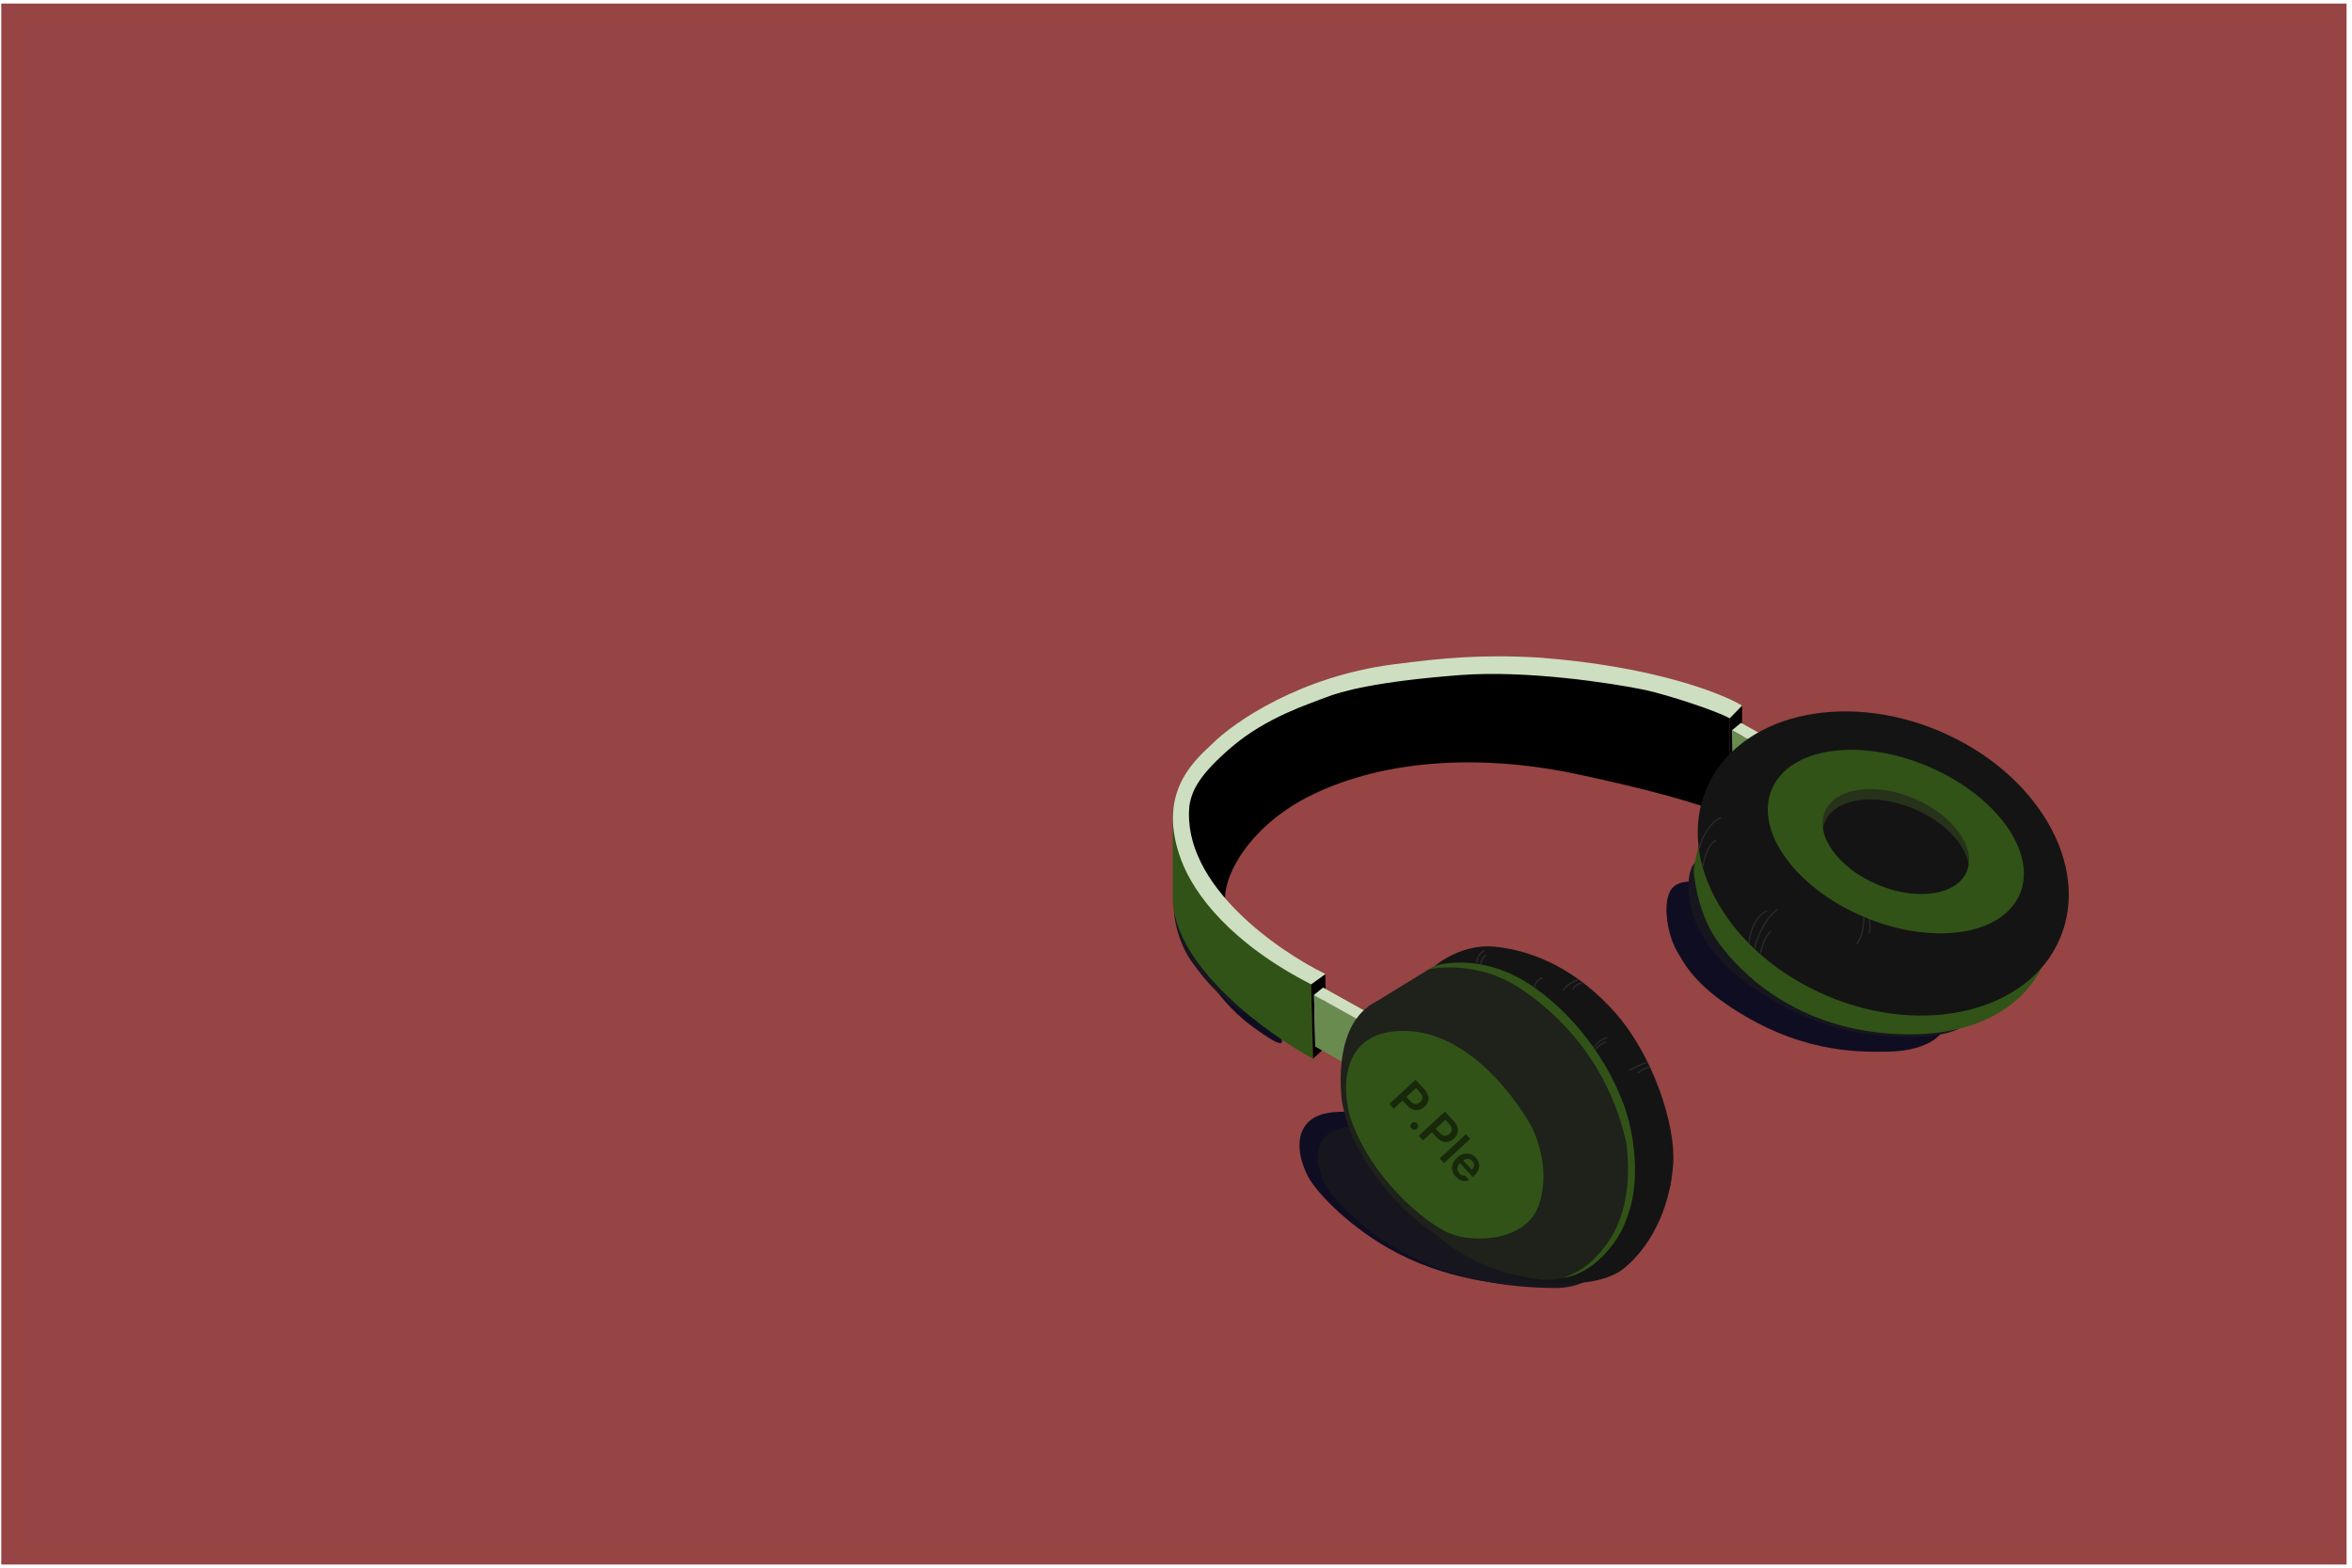<svg width="351" height="234" viewBox="0 0 351 234" fill="none" xmlns="http://www.w3.org/2000/svg">
<rect x="0.189" y="0.529" width="350" height="233" fill="#974444"/>
<path d="M208.639 187.097C216.912 191.351 225.557 192.005 231.048 192.005C235.624 191.746 237.296 189.555 237.142 188.604C236.863 186.88 237.469 185.805 235.089 183.219C232.708 180.634 218.838 171.801 212.111 168.892C205.383 165.983 198.028 164.732 195.239 167.491C193.304 169.407 193.682 172.711 195.239 175.671C196.447 177.969 201.581 183.467 208.639 187.097Z" fill="#0F0D22"/>
<path d="M259.514 151.121C269.881 157.534 278.378 156.972 282.024 156.972C288.214 156.781 290.26 154.019 290.117 153.188C289.858 151.68 290.42 150.74 288.214 148.479C286.009 146.219 273.158 138.495 266.924 135.951L266.896 135.94C260.665 133.398 252.303 129.986 249.723 132.396C247.93 134.07 248.736 139.237 250.179 141.826C251.622 144.414 253.341 147.302 259.514 151.121Z" fill="#0F0D22"/>
<path d="M180.318 146.307C179.022 144.552 177.51 140.929 177.51 137.605C177.685 133.026 178.891 135.981 179.805 135.981C180.719 135.981 182.817 139.79 183.426 143.007C184.036 146.224 198.522 161.826 186.717 153.088C183.646 150.814 181.594 148.036 180.335 146.331L180.318 146.307Z" fill="#0F0D22"/>
<path d="M205.93 167.767L209.184 163.172L210.986 164.448C212.03 165.187 212.174 166.256 211.533 167.16C210.884 168.077 209.828 168.277 208.768 167.527L207.943 166.943L206.882 168.441L205.93 167.767ZM208.486 166.175L209.159 166.651C209.724 167.051 210.225 166.929 210.55 166.464C210.876 166.009 210.818 165.506 210.256 165.103L209.583 164.626L208.486 166.175Z" fill="#AAA0E7"/>
<path d="M210.256 170.915C209.958 170.704 209.885 170.295 210.101 170.005C210.301 169.708 210.711 169.641 211.007 169.855C211.291 170.052 211.367 170.463 211.16 170.755C210.951 171.05 210.539 171.115 210.256 170.915Z" fill="#AAA0E7"/>
<path d="M211.598 171.779L214.851 167.185L216.653 168.461C217.697 169.2 217.841 170.269 217.201 171.173C216.551 172.09 215.495 172.29 214.435 171.54L213.61 170.956L212.55 172.453L211.598 171.779ZM214.154 170.188L214.826 170.664C215.391 171.064 215.892 170.942 216.217 170.477C216.544 170.022 216.485 169.519 215.923 169.115L215.25 168.639L214.154 170.188Z" fill="#AAA0E7"/>
<path d="M219.82 170.703L216.567 175.298L215.628 174.633L218.881 170.038L219.82 170.703Z" fill="#AAA0E7"/>
<path d="M218.808 176.99C217.754 176.238 217.59 175.098 218.366 174.008C219.115 172.943 220.282 172.688 221.291 173.402C222.196 174.043 222.505 175.119 221.674 176.293L221.485 176.56L219.131 174.893C218.762 175.413 218.843 175.952 219.326 176.299C219.649 176.522 219.976 176.545 220.214 176.403L221.109 177.037C220.524 177.581 219.661 177.589 218.808 176.99ZM219.548 174.303L221.014 175.341C221.308 174.92 221.233 174.414 220.811 174.12C220.382 173.812 219.848 173.92 219.548 174.303Z" fill="#AAA0E7"/>
<path d="M210.871 187.706C218.857 191.652 227.204 192.259 232.505 192.259C236.922 192.019 238.537 189.986 238.388 189.105C238.118 187.505 238.704 186.508 236.406 184.11C234.107 181.711 220.717 173.518 214.222 170.82C207.727 168.122 200.626 166.961 197.934 169.521C196.066 171.297 196.431 174.362 197.934 177.108C199.1 179.24 204.057 184.339 210.871 187.706Z" fill="#17161E"/>
<path d="M263.247 148.52C274.049 155.324 282.902 154.727 286.701 154.727C293.152 154.525 295.283 151.595 295.134 150.714C294.864 149.114 295.45 148.117 293.152 145.718C290.853 143.32 277.463 135.127 270.968 132.428L270.939 132.416C264.446 129.72 255.734 126.1 253.046 128.657C251.178 130.433 252.017 135.914 253.521 138.66C255.024 141.405 256.816 144.47 263.247 148.52Z" fill="#17161E"/>
<path d="M177.702 143.347C176.536 141.724 175.176 138.372 175.176 135.296C175.333 131.06 176.418 133.794 177.24 133.794C178.063 133.794 179.95 137.318 180.498 140.294C181.046 143.27 194.077 157.706 183.458 149.621C180.695 147.518 178.85 144.947 177.718 143.37L177.702 143.347Z" fill="#17161E"/>
<path d="M175.008 134.414C175.478 144.455 189.149 154.34 195.926 158.027L195.654 146.652C193.411 145.103 188.254 142.053 181.898 136.391C176.813 131.862 175.186 123.786 175.008 120.314V134.414Z" fill="#315317"/>
<path d="M195.945 158.043L195.664 146.928L197.787 145.387L197.903 156.223L195.945 158.043Z" fill="black"/>
<path d="M196.287 156.227L196.1 148.53L197.463 147.414L197.568 155.067L196.287 156.227Z" fill="#A3A3A3"/>
<path d="M196.287 156.225L196.1 148.527L202.519 152.116L201.615 159.206L196.287 156.225Z" fill="#698B4F"/>
<path d="M290.867 144.758C291.688 146.011 291.85 148.991 290.865 151.289" stroke="#29292C" stroke-width="0.2" stroke-linecap="round"/>
<path d="M292.631 145.887C292.995 146.659 293.505 148.739 292.631 150.884" stroke="#29292C" stroke-width="0.2" stroke-linecap="round"/>
<path d="M303.045 138.84C304.218 139.046 306.374 140.191 305.608 143.119" stroke="#29292C" stroke-width="0.2" stroke-linecap="round"/>
<path d="M304.629 140.738C304.928 141.027 305.436 142.042 305.077 143.788" stroke="#29292C" stroke-width="0.2" stroke-linecap="round"/>
<path d="M305.465 127.877C305.954 127.638 307.063 127.189 307.589 127.309" stroke="#29292C" stroke-width="0.2" stroke-linecap="round"/>
<path d="M305.914 126.475C306.153 126.345 306.739 126.085 307.17 126.086" stroke="#29292C" stroke-width="0.2" stroke-linecap="round"/>
<path d="M301.824 132.444C302.415 132.242 303.749 131.958 304.358 132.444" stroke="#29292C" stroke-width="0.2" stroke-linecap="round"/>
<path d="M301.969 131.632C302.178 131.443 302.943 131.057 304.326 131.02" stroke="#29292C" stroke-width="0.2" stroke-linecap="round"/>
<path d="M275.19 111.898C275.199 111.039 275.029 109.057 274.273 108.004" stroke="#29292C" stroke-width="0.2" stroke-linecap="round"/>
<path d="M275.705 111.754C275.886 110.79 276.037 108.478 275.189 106.943" stroke="#29292C" stroke-width="0.2" stroke-linecap="round"/>
<path d="M291.875 116.171C292.041 115.431 292.644 113.835 293.73 113.365" stroke="#29292C" stroke-width="0.2" stroke-linecap="round"/>
<path d="M292.447 116.728C292.662 116.007 293.464 114.367 294.952 113.578" stroke="#29292C" stroke-width="0.2" stroke-linecap="round"/>
<path d="M242.519 189.013C242.234 189.216 241.372 189.435 240.201 188.688" stroke="#29292C" stroke-width="0.2" stroke-linecap="round"/>
<path d="M243.304 188.341C243.031 188.488 242.335 188.639 241.734 188.066" stroke="#29292C" stroke-width="0.2" stroke-linecap="round"/>
<path d="M249.282 176.902C248.872 177.005 247.656 177.148 246.072 176.902" stroke="#29292C" stroke-width="0.2" stroke-linecap="round"/>
<path d="M249.382 176.082C248.95 176.196 247.819 176.355 246.754 176.082" stroke="#29292C" stroke-width="0.2" stroke-linecap="round"/>
<path d="M242.408 183.148C242.665 183.593 243.44 184.528 244.489 184.709" stroke="#29292C" stroke-width="0.2" stroke-linecap="round"/>
<path d="M242.654 182.629C242.805 182.991 243.346 183.746 244.305 183.873" stroke="#29292C" stroke-width="0.2" stroke-linecap="round"/>
<path d="M223.179 141.313C218.434 140.811 214.503 143.616 213.131 145.081C216.992 157.525 222.149 183.435 222.707 187.287C223.405 192.102 238.208 193.119 242.465 189.211C245.935 186.389 249.183 180.936 249.696 173.761C250.115 167.903 246.625 157.433 241.043 151.152C235.46 144.872 229.11 141.941 223.179 141.313Z" fill="#141414"/>
<path d="M214.627 144.037C212.571 144.548 212.428 145.855 211.76 146.712C218.23 161.165 230.117 189.924 232.236 190.59C234.885 191.422 240.922 187.83 242.973 181.275C244.816 176.205 243.921 169.244 242.354 164.97C239.326 156.712 233.174 149.724 227.124 146.224C220.958 142.657 215.54 143.811 214.627 144.037Z" fill="#315317"/>
<path d="M213.163 144.724L204.172 150.244C204.088 158.12 205.32 175.331 210.916 181.163C217.911 188.453 223.97 190.079 229.241 190.916C234.511 191.754 237.845 188.07 238.84 186.876L238.868 186.842C240.282 185.148 243.881 180.832 242.729 170.734C240.002 158.153 232.015 150.84 226.462 147.274C221.542 144.115 215.616 144.082 213.163 144.724Z" fill="#1E221A"/>
<path d="M202.597 152.156L196.1 148.53L197.463 147.414L203.878 150.996L202.597 152.156Z" fill="#CDDFBF"/>
<path d="M258.141 121.901L258.139 107.204L259.98 105.318L259.982 120.163L258.141 121.901Z" fill="black"/>
<path d="M194.998 119.046C186.293 123.561 181.952 131.3 182.956 135.447C179.681 132.165 178.479 130.524 178.163 128.993C177.159 125.427 175.237 119.464 180.055 114.583C186.076 108.483 193.334 104.802 204.217 102.232C213.369 100.072 225.791 99.248 237.591 100.849C247.184 102.15 255.736 105.119 258.14 106.888V121.754C254.748 120.653 251.471 119.018 235.626 115.611C219.78 112.205 205.279 113.714 194.998 119.046Z" fill="black"/>
<path d="M208.934 148.667C199.992 149.175 199.666 159.302 200.258 164.41C201.271 170.026 204.052 174.164 207.246 178.011C217.402 189.716 226.751 187.813 228.864 186.709C231.101 185.541 236.523 180.579 235.028 172.227C233.88 165.809 228.376 158.984 225.993 156.562C223.568 154.099 217.231 148.197 208.934 148.667Z" fill="#1E221A"/>
<path d="M209.214 153.873C199.959 154.018 200.246 162.614 201.547 166.895C204.723 176.197 212.945 182.629 216.201 184.042C219.9 185.648 227.77 185.267 229.63 179.913C231.49 174.56 229.154 169.421 228.714 168.452C228.488 167.957 220.783 153.692 209.214 153.873Z" fill="#315317"/>
<path d="M264.957 112.638L258.459 109.012L259.823 107.896L266.237 111.479L264.957 112.638Z" fill="#CDDFBF"/>
<path d="M258.646 119.297L258.459 109.014L264.878 112.603L263.974 122.278L258.646 119.297Z" fill="#698B4F"/>
<path d="M197.803 145.383L195.662 146.924C183.696 140.788 178.192 133.517 176.27 128.357C172.69 118.748 177.764 113.954 180.748 111.177C184.186 107.706 194.09 100.962 207.944 99.165C215.263 98.216 221.093 97.653 229.65 98.153C246.553 99.415 256.9 103.447 259.969 105.317L258.115 107.218C256.151 106.095 249.054 103.784 245.605 103.004C240.495 101.943 227.8 100.009 217.895 100.764C205.514 101.707 200.134 103.182 197.776 104.125C195.417 105.068 189.017 107.034 183.79 111.515C179.104 115.531 177.862 117.892 177.498 120.28C176.353 132.166 190.979 142.07 197.803 145.383Z" fill="#CDDFC0"/>
<path d="M252.78 130.218C252.669 129.055 253.702 125.446 254.232 123.787L255.823 126.761L263.154 138.033C268.133 141.03 278.147 147.065 278.368 147.231C278.589 147.397 291.277 146.655 297.594 146.263C300.521 144.142 306.128 140.592 305.132 143.358C303.887 146.816 298.631 154.977 283.347 154.354C268.064 153.732 259.82 145.237 256.567 140.848C253.519 136.735 252.918 131.671 252.78 130.218Z" fill="#315317"/>
<ellipse cx="281.047" cy="128.887" rx="28.647" ry="21.465" transform="rotate(22.898 281.047 128.887)" fill="#141414"/>
<path d="M262.752 142.304C262.871 141.518 263.338 139.761 264.251 139.02" stroke="#29292C" stroke-width="0.2" stroke-linecap="round"/>
<ellipse cx="281.588" cy="125.314" rx="13.444" ry="8.17" transform="rotate(22.898 281.588 125.314)" fill="#27321B"/>
<ellipse cx="282.923" cy="127.166" rx="11.491" ry="6.983" transform="rotate(22.898 282.923 127.166)" fill="#141414"/>
<path fill-rule="evenodd" clip-rule="evenodd" d="M278.174 136.866C288.396 141.184 298.809 139.648 301.433 133.436C304.056 127.224 297.897 118.688 287.676 114.371C277.454 110.054 267.041 111.589 264.417 117.801C261.793 124.013 267.953 132.549 278.174 136.866ZM280.206 132.049C286.052 134.518 292.008 133.64 293.508 130.087C295.009 126.534 291.486 121.652 285.64 119.183C279.794 116.714 273.838 117.592 272.338 121.145C270.837 124.698 274.36 129.58 280.206 132.049Z" fill="#315317"/>
<path d="M253.592 126.582C253.894 125.41 254.959 122.863 256.804 122.051" stroke="#29292C" stroke-width="0.2" stroke-linecap="round"/>
<path d="M254.146 129.309C254.289 128.261 254.867 126.024 256.038 125.453" stroke="#29292C" stroke-width="0.2" stroke-linecap="round"/>
<path d="M261.861 141.588C262.111 140.303 263.132 137.34 265.217 135.77" stroke="#29292C" stroke-width="0.2" stroke-linecap="round"/>
<path d="M261.016 140.788C261.082 139.566 261.705 136.895 263.666 135.984" stroke="#29292C" stroke-width="0.2" stroke-linecap="round"/>
<path d="M278.148 136.926C278.169 137.761 277.996 139.716 277.133 140.859" stroke="#29292C" stroke-width="0.2" stroke-linecap="round"/>
<path d="M278.947 137.27C279.042 137.608 279.176 138.475 278.947 139.236" stroke="#29292C" stroke-width="0.2" stroke-linecap="round"/>
<path d="M236.126 146.707C235.767 146.758 234.993 147.019 234.771 147.66" stroke="#29292C" stroke-width="0.2" stroke-linecap="round"/>
<path d="M235.539 146.23C234.983 146.422 233.758 147.004 233.301 147.803" stroke="#29292C" stroke-width="0.2" stroke-linecap="round"/>
<path d="M245.653 158.633C245.231 158.762 244.141 159.167 243.166 159.753" stroke="#29292C" stroke-width="0.2" stroke-linecap="round"/>
<path d="M246.126 159.258C245.801 159.367 245.012 159.69 244.459 160.113" stroke="#29292C" stroke-width="0.2" stroke-linecap="round"/>
<path d="M220.445 143.722C220.4 143.306 220.546 142.361 221.482 141.914" stroke="#29292C" stroke-width="0.2" stroke-linecap="round"/>
<path d="M220.98 143.88C221.007 143.569 221.194 142.884 221.726 142.629" stroke="#29292C" stroke-width="0.2" stroke-linecap="round"/>
<path d="M228.986 147.258C229.111 146.886 229.513 146.114 230.131 146.008" stroke="#29292C" stroke-width="0.2" stroke-linecap="round"/>
<path d="M237.9 156.255C238.202 155.856 239.002 155.026 239.79 154.898" stroke="#29292C" stroke-width="0.2" stroke-linecap="round"/>
<path d="M238.111 156.578C238.395 156.294 239.08 155.694 239.548 155.566" stroke="#29292C" stroke-width="0.2" stroke-linecap="round"/>
<g opacity="0.5">
<path d="M207.334 164.783L211.252 161.164L212.612 162.636C213.441 163.534 213.337 164.518 212.588 165.216C211.836 165.905 210.844 165.924 210.009 165.02L209.31 164.262L207.984 165.487L207.334 164.783ZM209.889 163.727L210.498 164.387C210.991 164.915 211.509 164.878 211.923 164.496C212.342 164.109 212.412 163.603 211.922 163.073L211.312 162.412L209.889 163.727Z" fill="black"/>
<path d="M210.645 168.455C210.43 168.222 210.442 167.855 210.677 167.643C210.902 167.43 211.266 167.45 211.484 167.68C211.688 167.907 211.679 168.271 211.452 168.481C211.219 168.696 210.852 168.679 210.645 168.455Z" fill="black"/>
<path d="M211.718 169.529L215.636 165.91L216.996 167.382C217.826 168.281 217.721 169.264 216.972 169.962C216.22 170.652 215.228 170.67 214.393 169.766L213.694 169.008L212.368 170.233L211.718 169.529ZM214.273 168.473L214.883 169.134C215.375 169.661 215.893 169.625 216.307 169.242C216.726 168.855 216.796 168.349 216.306 167.819L215.696 167.159L214.273 168.473Z" fill="black"/>
<path d="M219.405 169.991L215.487 173.61L214.847 172.917L218.765 169.298L219.405 169.991Z" fill="black"/>
<path d="M217.242 175.629C216.425 174.745 216.512 173.656 217.432 172.806C218.341 171.966 219.468 171.948 220.243 172.787C220.908 173.507 221.031 174.547 220 175.499L219.784 175.699L217.889 173.648C217.398 174.121 217.373 174.691 217.788 175.135C218.066 175.441 218.383 175.524 218.641 175.45L219.266 176.127C218.642 176.472 217.872 176.311 217.242 175.629ZM218.362 173.216L219.645 174.604C220.042 174.231 220.085 173.691 219.717 173.293C219.335 172.879 218.758 172.895 218.362 173.216Z" fill="black"/>
</g>
</svg>
